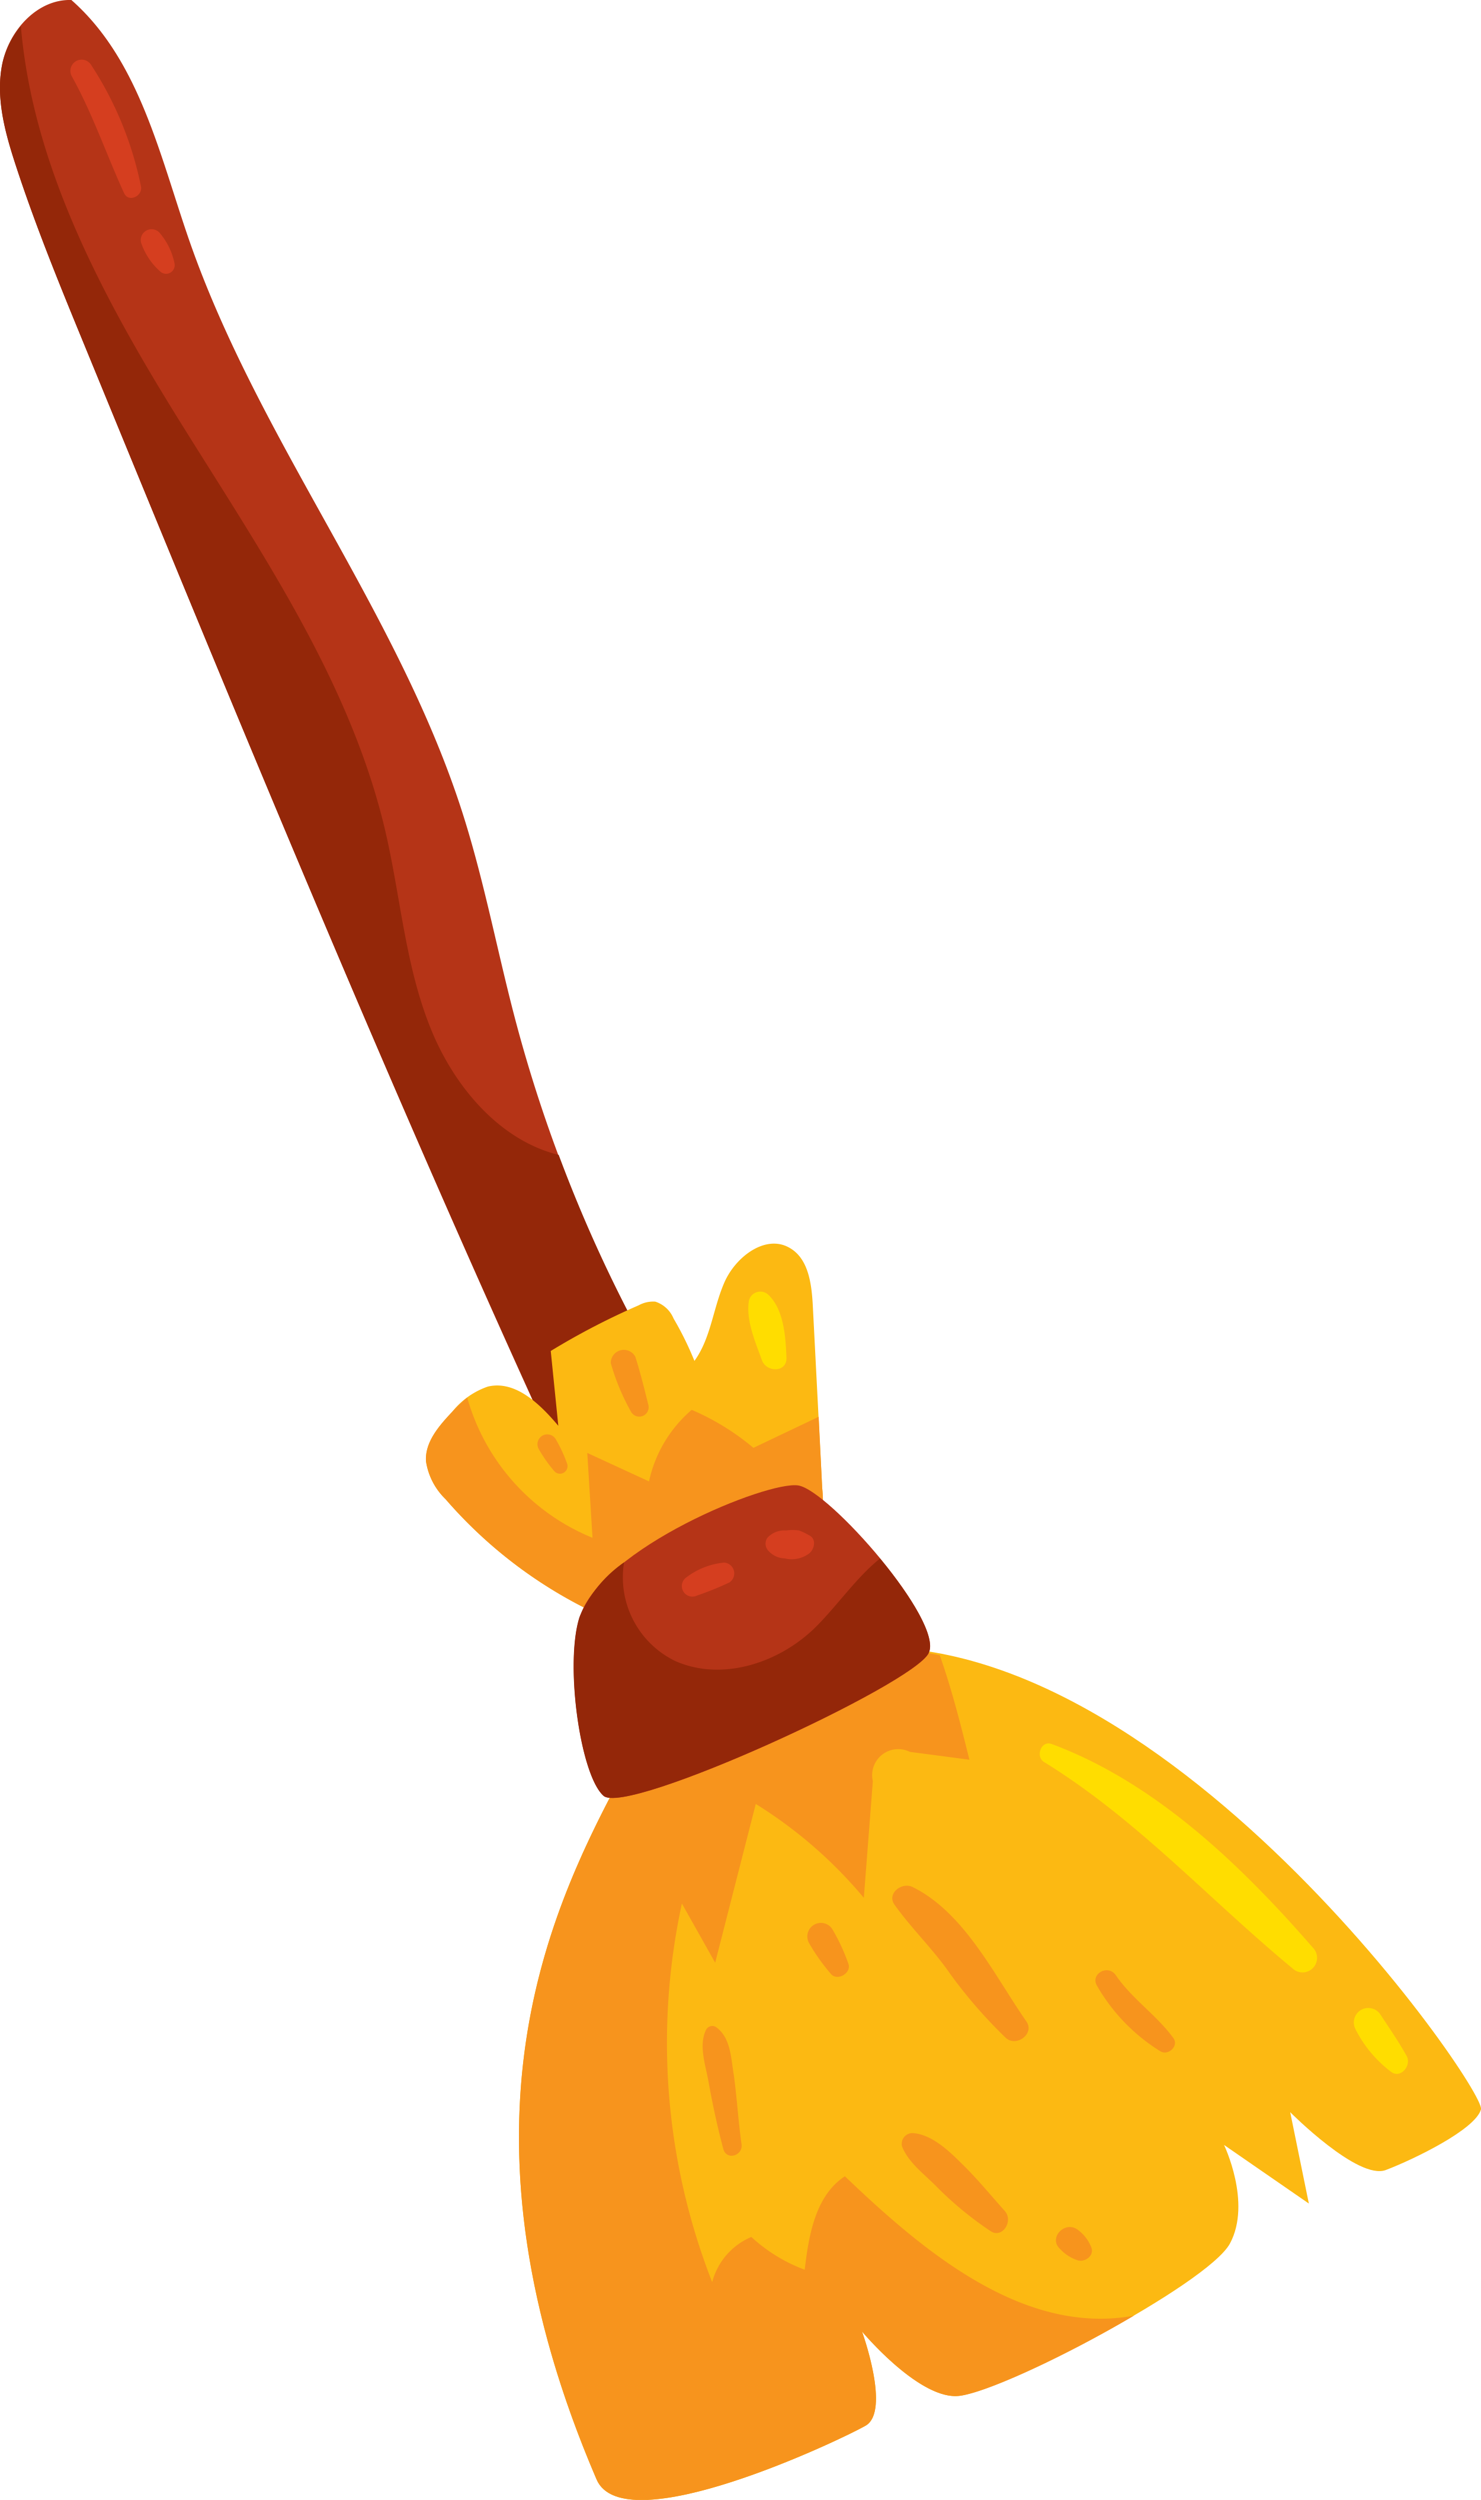 <svg xmlns="http://www.w3.org/2000/svg" viewBox="0 0 113.48 191.5">
  <defs>
    <style>
      .cls-1 {
        fill: #b53417;
      }

      .cls-2 {
        fill: #942709;
      }

      .cls-3 {
        fill: #fcb912;
      }

      .cls-4 {
        fill: #f7941d;
      }

      .cls-5 {
        fill: #fd0;
      }

      .cls-6 {
        fill: #d53e1f;
      }
    </style>
  </defs>
  <title>besom</title>
  <g id="图层_2" data-name="图层 2">
    <g id="_stickersPage" data-name=" stickersPage">
      <g id="besom">
        <path class="cls-1" d="M14.53,18.5c5.32,15.24,15.91,28.26,20.86,43.62,1.68,5.21,2.68,10.61,4.07,15.9a110.24,110.24,0,0,0,13,30.16c1.42,2.28,3,5.11,1.73,7.49s-5,2.68-7.31,1.16-3.6-4.18-4.76-6.7C29.45,82.41,17.87,54.21,6.29,26c-1.84-4.48-3.68-9-5.16-13.58C.34,10-.35,7.35.19,4.82S2.89-.08,5.47,0C10.7,4.6,12.24,11.93,14.53,18.5Z"/>
        <path class="cls-2" d="M.19,4.82c-.54,2.53.15,5.15.94,7.61C2.61,17,4.45,21.53,6.29,26c11.58,28.2,23.16,56.4,35.85,84.11,1.16,2.53,2.43,5.18,4.76,6.7s6,1.3,7.31-1.16-.3-5.21-1.73-7.49a110.2,110.2,0,0,1-9.67-19.69c-4.52-1.11-8-5.22-9.79-9.64-2-4.91-2.33-10.3-3.56-15.44C26.7,51.9,19.76,41.93,13.53,31.88,7.82,22.66,2.49,12.66,1.6,2A6.79,6.79,0,0,0,.19,4.82Z"/>
        <path class="cls-3" d="M45.6,123.56a35.06,35.06,0,0,1-11.46-8.72,5.09,5.09,0,0,1-1.5-2.91c-.07-1.47,1-2.7,2-3.77a6,6,0,0,1,2.73-1.94c2.12-.51,4,1.33,5.41,3l-.58-5.73a55.12,55.12,0,0,1,6.74-3.5,2.31,2.31,0,0,1,1.27-.28A2.27,2.27,0,0,1,51.61,101a24.81,24.81,0,0,1,1.6,3.25c1.26-1.74,1.42-4,2.29-6s3.18-3.72,5-2.66c1.45.82,1.69,2.76,1.78,4.42L63,114a9.85,9.85,0,0,1-.19,3.17,9.25,9.25,0,0,1-2,3.27A18.55,18.55,0,0,1,56,124.89C54.12,126,47.58,124.5,45.6,123.56Z"/>
        <path class="cls-3" d="M47.36,136.5c-5.6,10.55-13,27-1.65,53.43,2.1,4.88,18.66-3,20.61-4.11s-.27-7.22-.27-7.22,4.17,5,7.2,4.95,19.33-8.57,21-11.7-.46-7.54-.46-7.54l6.5,4.49-1.43-7s5.2,5.24,7.33,4.43,6.88-3.11,7.29-4.65-25.95-39.64-50.56-35C62.91,126.64,50.68,130.24,47.36,136.5Z"/>
        <path class="cls-4" d="M62.91,126.64s-12.23,3.6-15.55,9.86c-5.6,10.55-13,27-1.65,53.43,2.1,4.88,18.66-3,20.61-4.11s-.27-7.22-.27-7.22,4.17,5,7.2,4.95c1.8,0,8.31-3,13.63-6.16h0c-8.39,1.53-16-4.8-22.14-10.68-2.25,1.47-2.77,4.49-3.08,7.16a12.46,12.46,0,0,1-4.09-2.51,5.18,5.18,0,0,0-3,3.46,50.24,50.24,0,0,1-2.32-29l2.55,4.53,3.11-12.16a34.4,34.4,0,0,1,8.28,7.19l.69-8.93a2,2,0,0,1,2.84-2.25l4.56.6c-.67-2.7-1.36-5.42-2.27-8A24.33,24.33,0,0,0,62.91,126.64Z"/>
        <path class="cls-4" d="M63,114l-.27-5.47-5,2.38A18.82,18.82,0,0,0,53,108a10,10,0,0,0-3.27,5.48L45,111.3l.4,6.5a16.4,16.4,0,0,1-9.6-10.74,12.74,12.74,0,0,0-1.16,1.1c-1,1.06-2.09,2.3-2,3.77a5.09,5.09,0,0,0,1.5,2.91,35.06,35.06,0,0,0,11.46,8.72c2,.94,8.52,2.42,10.42,1.33a18.55,18.55,0,0,0,4.81-4.41,9.25,9.25,0,0,0,2-3.27A9.84,9.84,0,0,0,63,114Z"/>
        <path class="cls-1" d="M44.41,123.89c-1.14,3.58.06,12.11,1.84,13.68s23.71-8.5,24.91-10.93-7.65-12.49-10-12.85S46.1,118.57,44.41,123.89Z"/>
        <path class="cls-2" d="M67.43,119.39c-1.72,1.37-3.21,3.5-4.78,5.1-2.78,2.85-7.24,4.36-10.89,2.76a7.12,7.12,0,0,1-3.94-7.57,9.74,9.74,0,0,0-3.42,4.2c-1.14,3.58.06,12.11,1.84,13.68s23.71-8.5,24.91-10.93C71.75,125.42,69.81,122.27,67.43,119.39Z"/>
        <path class="cls-4" d="M54.85,155.27a.54.54,0,0,0-.74.2c-.6,1.2-.05,2.7.18,4,.31,1.73.68,3.44,1.13,5.14.25.92,1.52.53,1.4-.36-.25-1.76-.35-3.53-.59-5.28C56,157.62,56,156.09,54.85,155.27Z"/>
        <path class="cls-4" d="M77,169.38c-1.12-1.25-2.15-2.52-3.36-3.69-1-1-2.31-2.21-3.73-2.29a.83.83,0,0,0-.8,1c.49,1.28,1.74,2.16,2.68,3.13a26.58,26.58,0,0,0,4.05,3.34C76.77,171.57,77.68,170.16,77,169.38Z"/>
        <path class="cls-4" d="M82.65,170.86c-1-.85-2.38.57-1.41,1.43a3.14,3.14,0,0,0,1.38.87c.56.13,1.24-.39,1-1A3,3,0,0,0,82.65,170.86Z"/>
        <path class="cls-4" d="M85.5,151.31c-.6-.87-2-.1-1.43.83a14.25,14.25,0,0,0,4.85,5c.59.35,1.41-.39,1-1C88.62,154.35,86.75,153.14,85.5,151.31Z"/>
        <path class="cls-4" d="M69.92,144.55c-.82-.4-2,.5-1.37,1.37,1.32,1.85,3,3.45,4.28,5.32a36.75,36.75,0,0,0,4.21,4.84c.8.79,2.28-.28,1.6-1.24C76.21,151.36,73.91,146.51,69.92,144.55Z"/>
        <path class="cls-4" d="M62,148.86a15.07,15.07,0,0,0,1.65,2.33c.49.62,1.64-.05,1.35-.78a15.07,15.07,0,0,0-1.2-2.59A1,1,0,0,0,62,148.86Z"/>
        <path class="cls-4" d="M41.28,111a10.94,10.94,0,0,0,1.17,1.67.58.58,0,0,0,1-.56,11,11,0,0,0-.86-1.85A.74.74,0,0,0,41.28,111Z"/>
        <path class="cls-4" d="M46.8,104.42a17.11,17.11,0,0,0,1.56,3.74.72.72,0,0,0,1.32-.54c-.31-1.24-.61-2.47-1-3.69A1,1,0,0,0,46.8,104.42Z"/>
        <path class="cls-5" d="M100.59,149.19c-5.49-6.31-12.06-12.64-20-15.59-.84-.31-1.27,1-.57,1.39,7.12,4.39,12.63,10.52,19,15.78A1.11,1.11,0,0,0,100.59,149.19Z"/>
        <path class="cls-5" d="M105.78,154.33a1.11,1.11,0,0,0-1.92,1.11,9.4,9.4,0,0,0,2.73,3.27c.74.56,1.58-.5,1.2-1.2C107.18,156.4,106.47,155.39,105.78,154.33Z"/>
        <path class="cls-5" d="M58.89,99.2a.9.9,0,0,0-1.5.41c-.26,1.52.5,3.21,1,4.61.36.93,1.94.93,1.87-.24C60.2,102.44,60.07,100.33,58.89,99.2Z"/>
        <path class="cls-6" d="M62,117.61a5.45,5.45,0,0,0-.77-.37,3.56,3.56,0,0,0-1,0,1.75,1.75,0,0,0-1.27.41.9.9,0,0,0-.21.23.8.8,0,0,0,.14.93,1.75,1.75,0,0,0,1.24.57A2.23,2.23,0,0,0,62,119C62.4,118.69,62.59,117.89,62,117.61Z"/>
        <path class="cls-6" d="M55.48,119.7a5.66,5.66,0,0,0-2.87,1.12.81.81,0,0,0,.81,1.4,22.87,22.87,0,0,0,2.47-1A.83.83,0,0,0,55.48,119.7Z"/>
        <path class="cls-6" d="M7,5a.86.86,0,0,0-1.49.86c1.59,2.86,2.65,6,4,8.94.35.75,1.45.21,1.29-.53A26.65,26.65,0,0,0,7,5Z"/>
        <path class="cls-6" d="M12.19,17.79a.83.83,0,0,0-1.38.8,5.15,5.15,0,0,0,1.47,2.21.66.66,0,0,0,1.09-.63A5.15,5.15,0,0,0,12.19,17.79Z"/>
      </g>
    </g>
  </g>
</svg>
